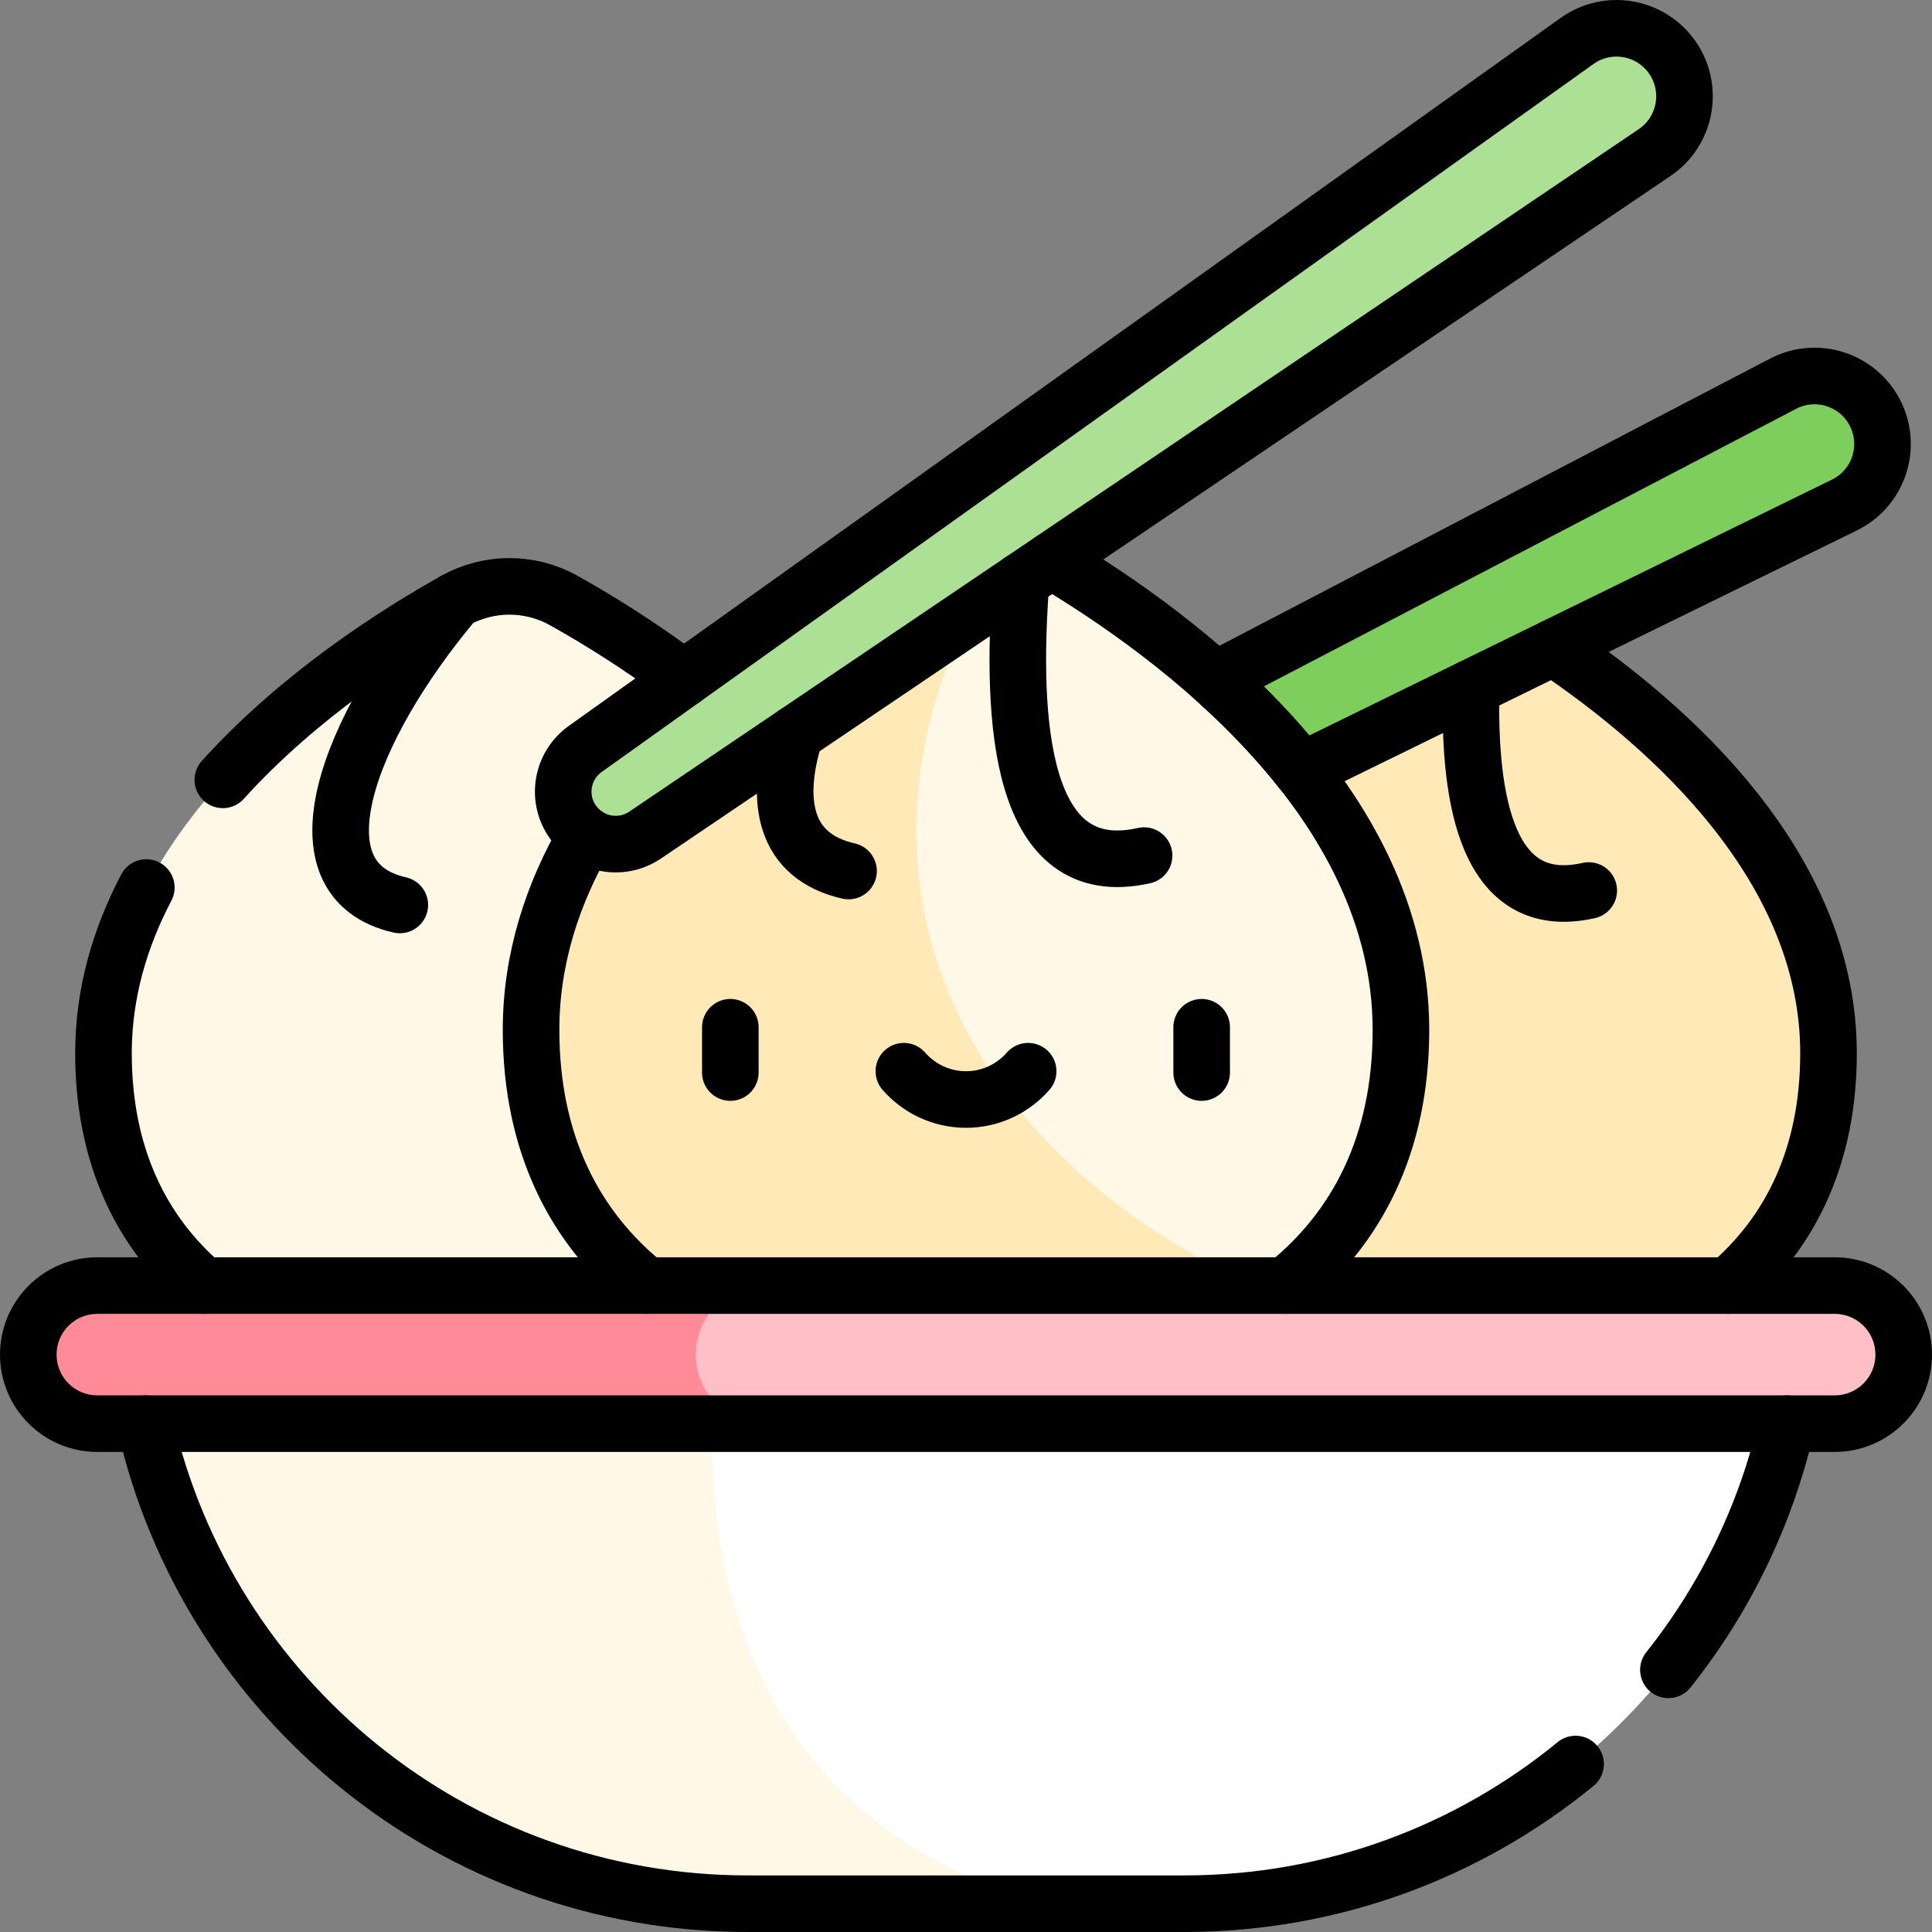 <svg width="48" height="48" viewBox="0 0 48 48" fill="none" xmlns="http://www.w3.org/2000/svg">
<rect x="0" y="0" width="48" height="48" fill="#808080" stroke="none"/>
<g clip-path="url(#clip0_5_128)">
<path d="M22.742 26.167C22.742 31.737 18.227 34.279 12.657 34.279C7.086 34.279 2.571 31.737 2.571 26.167C2.571 20.453 8.56 16.453 11.308 14.919C12.147 14.451 13.166 14.451 14.005 14.919C16.753 16.453 22.742 20.453 22.742 26.167Z" fill="#FFF8E6"/>
<path d="M45.429 26.167C45.429 31.737 40.913 34.279 35.343 34.279C29.773 34.279 25.258 31.737 25.258 26.167C25.258 20.453 31.247 16.453 33.995 14.919C34.834 14.451 35.853 14.451 36.692 14.919C39.44 16.453 45.429 20.453 45.429 26.167Z" fill="#FFEAB7"/>
<path d="M46.579 10.25C47.018 11.092 46.677 12.13 45.824 12.547L18.632 25.858C17.997 26.169 17.23 25.917 16.903 25.29C16.57 24.652 16.818 23.865 17.456 23.532L44.301 9.533C45.128 9.102 46.148 9.423 46.579 10.25Z" fill="#7DCE5C"/>
<path d="M34.806 25.588C34.806 28.57 33.596 30.743 31.642 32.17C20.008 30.773 18.145 18.923 25.17 13.402C25.264 13.442 25.355 13.487 25.445 13.537C28.388 15.18 34.806 19.465 34.806 25.588Z" fill="#FFF8E6"/>
<path d="M31.642 32.17C29.686 33.598 26.985 34.28 24 34.28C18.032 34.28 13.194 31.555 13.194 25.588C13.194 19.465 19.611 15.18 22.555 13.537C23.363 13.085 24.33 13.04 25.17 13.402C20.276 20.654 23.063 28.436 31.642 32.17Z" fill="#FFEAB7"/>
<path d="M14.217 20.398C13.821 19.813 13.964 19.018 14.54 18.607L39.181 1.017C39.954 0.466 41.029 0.66 41.561 1.446C42.083 2.219 41.88 3.268 41.108 3.791L16.027 20.748C15.431 21.151 14.62 20.995 14.217 20.398Z" fill="#ACE094"/>
<path d="M44.65 33.942C43.67 41.477 37.226 47.297 29.424 47.297H25.902C17.286 46.364 14.626 38.998 17.72 33.942H44.65Z" fill="white"/>
<path d="M25.902 47.297H18.576C10.774 47.297 4.33 41.477 3.35 33.942H17.72C17.314 40.236 19.398 45.406 25.902 47.297Z" fill="#FFF8E6"/>
<path d="M47.297 33.655C47.297 34.602 46.529 35.37 45.582 35.37H19C17.671 35.37 16.786 35.178 16.476 34.867C16.166 34.557 15.973 34.129 15.973 33.655C15.973 32.708 16.953 31.941 19 31.941H45.582C46.056 31.941 46.484 32.133 46.794 32.443C47.105 32.753 47.297 33.182 47.297 33.655Z" fill="#FFBFC7"/>
<path d="M17.788 34.867C18.098 35.178 18.527 35.37 19 35.37H2.418C1.944 35.37 1.516 35.178 1.206 34.867C0.895 34.557 0.703 34.129 0.703 33.655C0.703 32.708 1.471 31.941 2.418 31.941H19C18.053 31.941 17.286 32.708 17.286 33.655C17.286 34.129 17.478 34.557 17.788 34.867Z" fill="#FF8A98"/>
<path d="M11.308 14.919C8.603 18.136 7.222 21.869 9.933 22.483" stroke="black" stroke-width="1.406" stroke-miterlimit="10" stroke-linecap="round" stroke-linejoin="round"/>
<path d="M42.944 31.94C44.492 30.614 45.429 28.705 45.429 26.167C45.429 21.563 41.541 18.072 38.593 16.087" stroke="black" stroke-width="1.406" stroke-miterlimit="10" stroke-linecap="round" stroke-linejoin="round"/>
<path d="M36.551 17.087C36.48 19.952 36.974 22.687 39.472 22.125" stroke="black" stroke-width="1.406" stroke-miterlimit="10" stroke-linecap="round" stroke-linejoin="round"/>
<path d="M46.579 10.25C46.148 9.423 45.128 9.102 44.301 9.533L30.196 16.889C30.951 17.566 31.686 18.321 32.338 19.149L45.824 12.547C46.677 12.13 47.018 11.092 46.579 10.25Z" stroke="black" stroke-width="1.406" stroke-miterlimit="10" stroke-linecap="round" stroke-linejoin="round"/>
<path d="M25.367 14.433C25.106 17.935 25.332 21.953 28.424 21.257" stroke="black" stroke-width="1.406" stroke-miterlimit="10" stroke-linecap="round" stroke-linejoin="round"/>
<path d="M14.217 20.398C13.821 19.813 13.964 19.018 14.54 18.607L39.181 1.018C39.954 0.466 41.029 0.66 41.561 1.446C42.083 2.219 41.88 3.269 41.108 3.791L16.027 20.748C15.431 21.151 14.621 20.995 14.217 20.398Z" stroke="black" stroke-width="1.406" stroke-miterlimit="10" stroke-linecap="round" stroke-linejoin="round"/>
<path d="M45.582 31.94H2.418C1.471 31.94 0.703 32.708 0.703 33.655C0.703 34.602 1.471 35.37 2.418 35.37H45.582C46.529 35.37 47.297 34.602 47.297 33.655C47.297 32.708 46.529 31.94 45.582 31.94Z" stroke="black" stroke-width="1.406" stroke-miterlimit="10" stroke-linecap="round" stroke-linejoin="round"/>
<path d="M41.451 41.487C42.854 39.723 43.877 37.642 44.395 35.37" stroke="black" stroke-width="1.406" stroke-miterlimit="10" stroke-linecap="round" stroke-linejoin="round"/>
<path d="M3.605 35.37C5.163 42.2 11.274 47.297 18.577 47.297H29.424C33.112 47.297 36.497 45.995 39.145 43.827" stroke="black" stroke-width="1.406" stroke-miterlimit="10" stroke-linecap="round" stroke-linejoin="round"/>
<path d="M3.635 22.051C2.981 23.297 2.571 24.673 2.571 26.167C2.571 28.705 3.508 30.614 5.056 31.94" stroke="black" stroke-width="1.406" stroke-miterlimit="10" stroke-linecap="round" stroke-linejoin="round"/>
<path d="M16.989 16.859C15.872 16.017 14.802 15.364 14.005 14.919C13.166 14.451 12.147 14.451 11.308 14.919C9.84 15.739 7.447 17.262 5.536 19.375" stroke="black" stroke-width="1.406" stroke-miterlimit="10" stroke-linecap="round" stroke-linejoin="round"/>
<path d="M19.757 18.227C19.22 19.935 19.502 21.282 21.082 21.64" stroke="black" stroke-width="1.406" stroke-miterlimit="10" stroke-linecap="round" stroke-linejoin="round"/>
<path d="M31.942 31.94C33.72 30.514 34.806 28.415 34.806 25.588C34.806 19.898 29.265 15.796 26.119 13.925" stroke="black" stroke-width="1.406" stroke-miterlimit="10" stroke-linecap="round" stroke-linejoin="round"/>
<path d="M14.57 20.749C13.733 22.195 13.194 23.814 13.194 25.588C13.194 28.415 14.28 30.514 16.058 31.94" stroke="black" stroke-width="1.406" stroke-miterlimit="10" stroke-linecap="round" stroke-linejoin="round"/>
<path d="M18.145 25.522V26.647" stroke="black" stroke-width="1.406" stroke-miterlimit="10" stroke-linecap="round" stroke-linejoin="round"/>
<path d="M29.855 25.522V26.647" stroke="black" stroke-width="1.406" stroke-miterlimit="10" stroke-linecap="round" stroke-linejoin="round"/>
<path d="M22.456 26.614C22.832 27.044 23.384 27.317 24 27.317C24.616 27.317 25.168 27.044 25.544 26.614" stroke="black" stroke-width="1.406" stroke-miterlimit="10" stroke-linecap="round" stroke-linejoin="round"/>
</g>
<defs>
<clipPath id="clip0_5_128">
<rect width="48" height="48" fill="white"/>
</clipPath>
</defs>
</svg>
